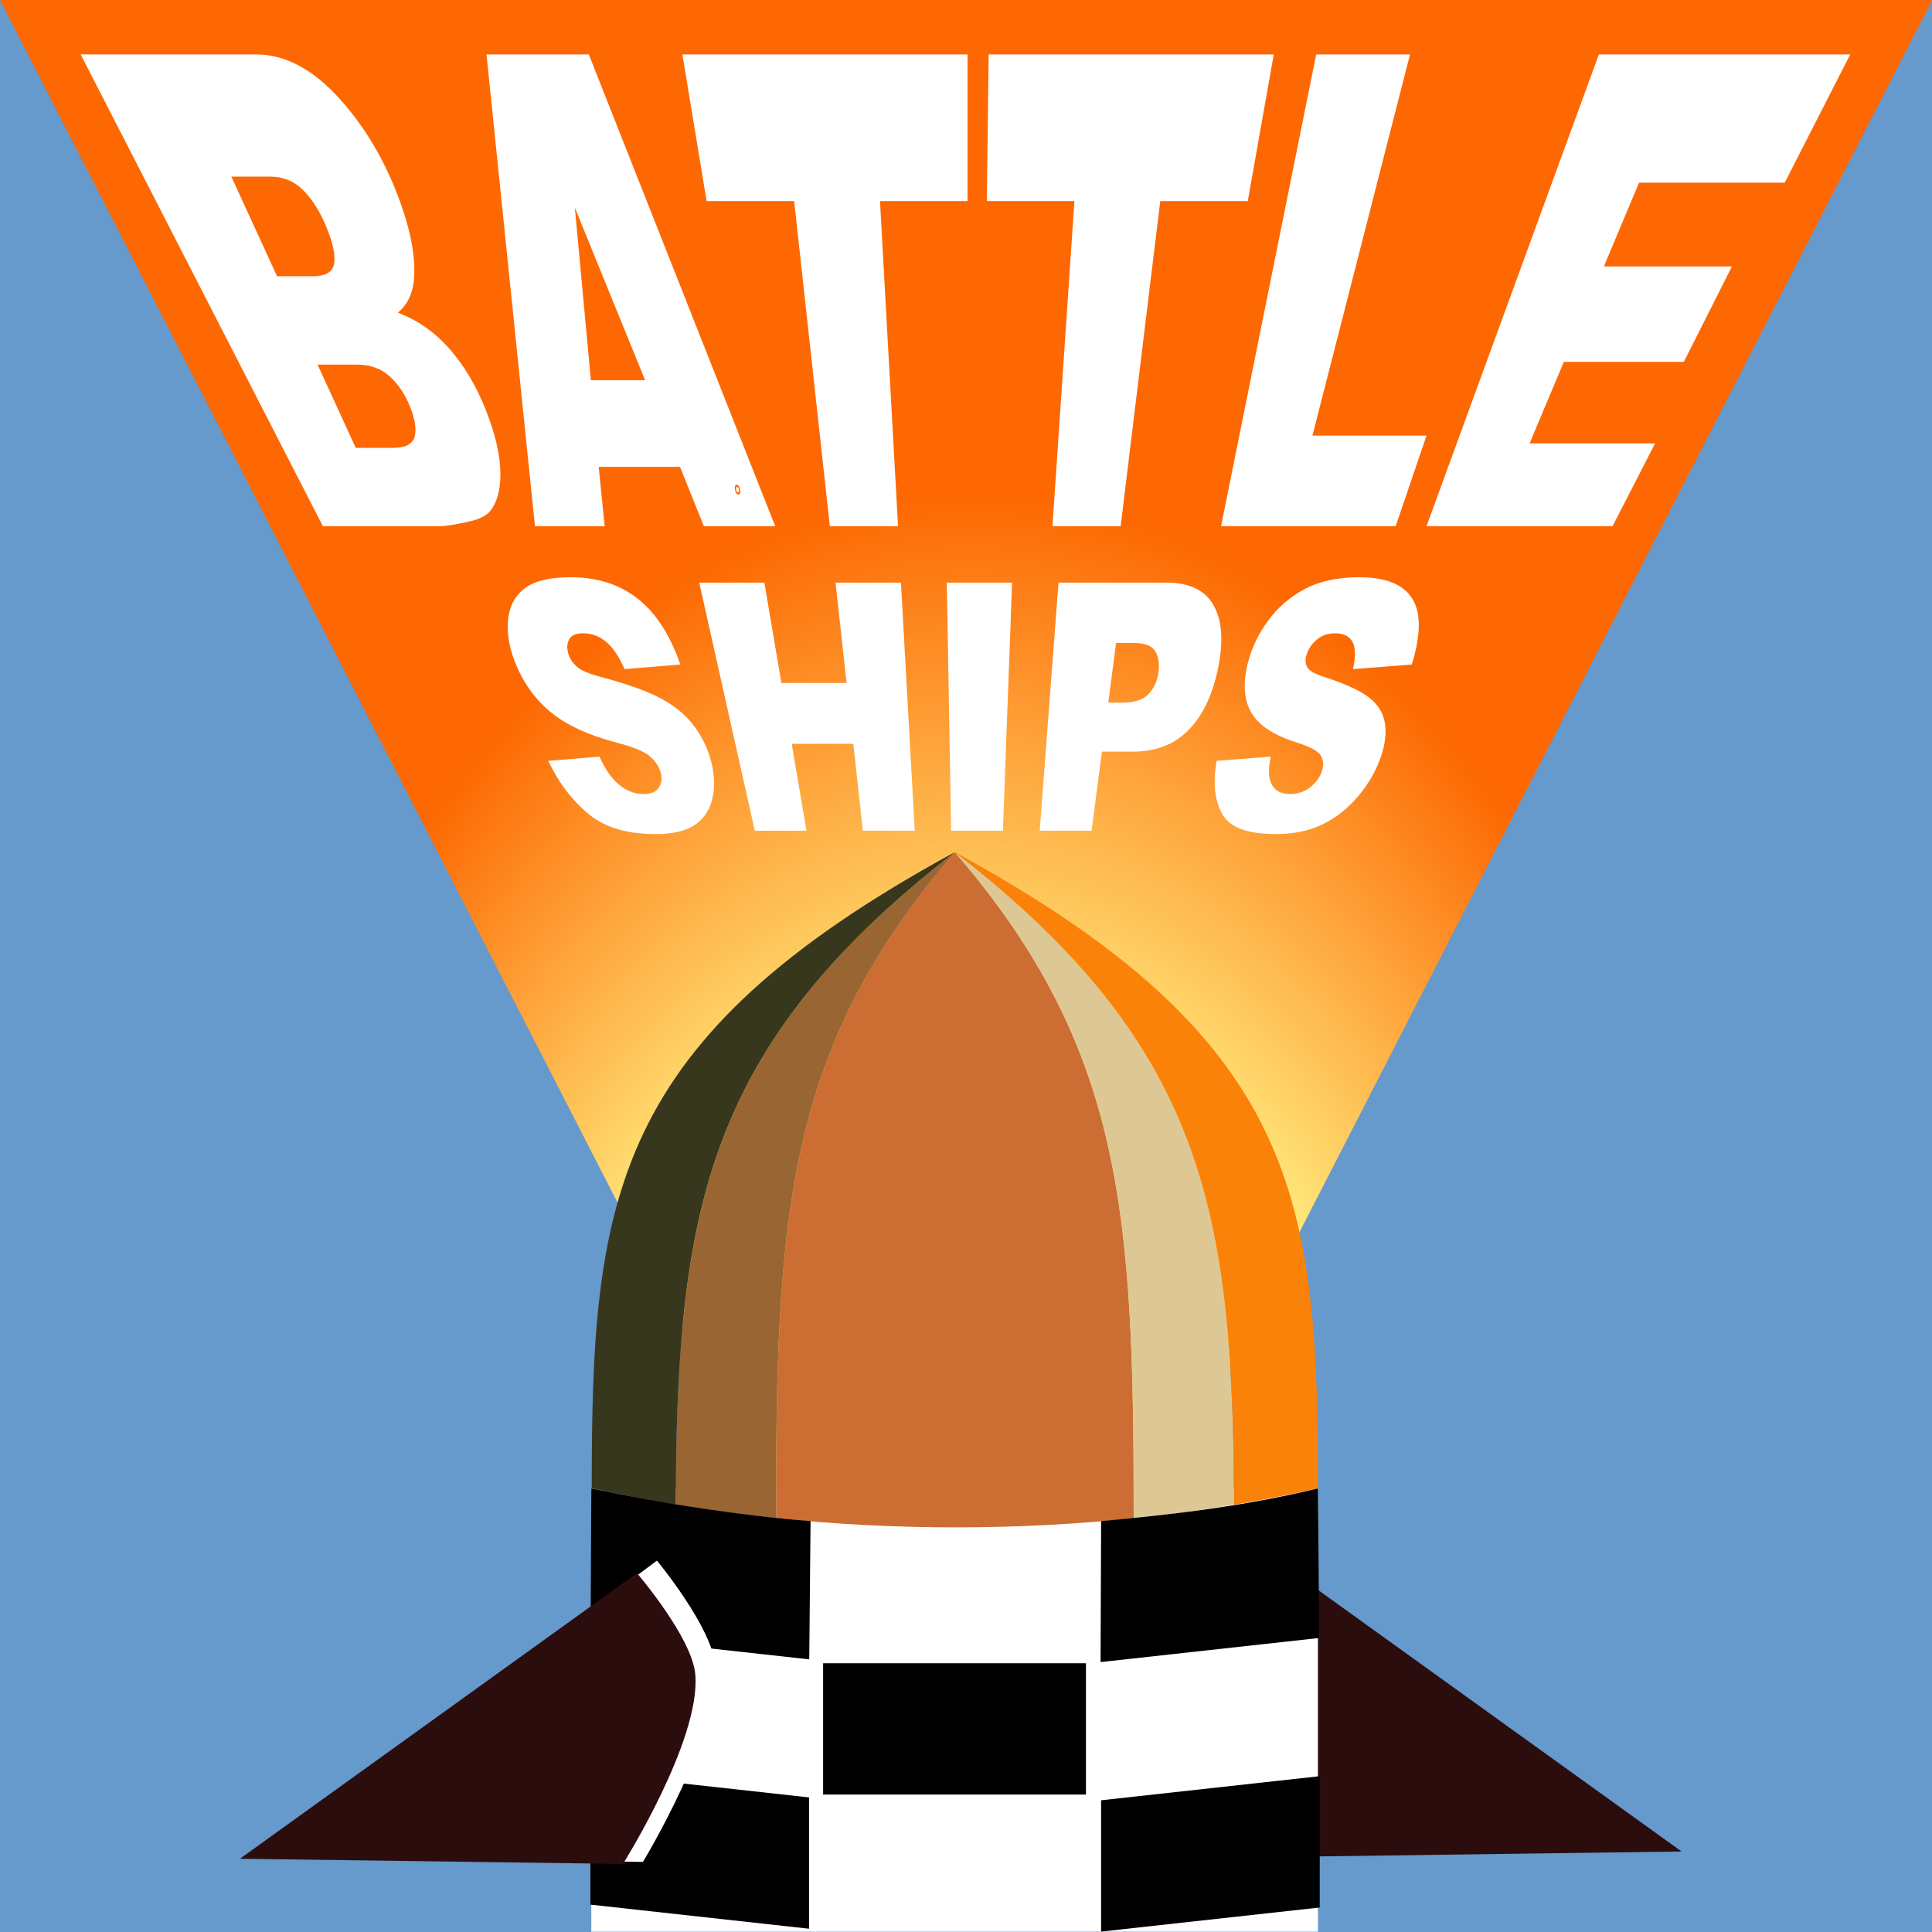 <?xml version="1.0" encoding="UTF-8"?>
<svg xmlns:cc="http://creativecommons.org/ns#" xmlns:dc="http://purl.org/dc/elements/1.1/"
     xmlns:rdf="http://www.w3.org/1999/02/22-rdf-syntax-ns#" width="256mm" height="256mm"
     version="1.1" viewBox="0 0 256 256"
     xmlns="http://www.w3.org/2000/svg">
 <defs>
  <radialGradient id="radialGradient1131" cx="301.34" cy="15.425" r="106.6"
                  gradientTransform="matrix(.01 -1.272 .867 .006 284.87 384.58)"
                  gradientUnits="userSpaceOnUse">
   <stop stop-color="#ffe600" offset="0"/>
   <stop stop-color="#ffec7f" offset=".601"/>
   <stop stop-color="#fd6802" offset="1"/>
  </radialGradient>
 </defs>
 <g transform="translate(1004.3 409.53)">
  <path d="m-1004.3-409.53h256v256h-256z" fill="#69c"/>
  <path transform="matrix(1.207 0 0 1.357 -1240 -162)" d="m301.34 1.294-106.08-183.73 212.15-1e-5z"
        fill="url(#radialGradient1131)"/>
  <g transform="matrix(1.528 0 0 -2.281 -459.15 -645.55)" fill="#fff">
   <path d="m-251.27-147.67 4.682 0.244c-0.178-0.627-0.187-1.097-0.031-1.415 0.252-0.508 0.822-0.758 1.712-0.758 0.664 0 1.238 0.126 1.726 0.381 0.501 0.262 0.845 0.568 1.028 0.917 0.175 0.336 0.157 0.64-0.057 0.911-0.217 0.274-0.917 0.534-2.105 0.781-1.964 0.419-3.272 0.984-3.916 1.704-0.667 0.737-0.786 1.702-0.333 2.916 0.308 0.824 0.863 1.619 1.674 2.383 0.841 0.79 1.898 1.42 3.167 1.883 1.299 0.477 2.911 0.718 4.823 0.718 2.346 0 3.896-0.435 4.635-1.289 0.735-0.826 0.694-2.103-0.079-3.781l-5.098-0.268c0.235 0.712 0.224 1.24-0.04 1.575-0.258 0.337-0.771 0.507-1.535 0.507-0.629 0-1.161-0.128-1.596-0.384-0.427-0.246-0.72-0.546-0.877-0.898-0.115-0.254-0.089-0.481 0.076-0.682 0.153-0.206 0.649-0.397 1.485-0.573 2.044-0.446 3.418-0.893 4.135-1.34 0.718-0.434 1.103-0.966 1.161-1.592 0.064-0.614-0.126-1.286-0.563-2.011-0.5-0.831-1.217-1.577-2.145-2.243-0.907-0.651-1.914-1.136-3.027-1.463-1.097-0.319-2.341-0.477-3.74-0.477-2.457 0-4.004 0.375-4.657 1.138-0.67 0.786-0.847 1.816-0.505 3.116zm-13.712 10.353h9.388c2.044 0 3.43-0.48 4.142-1.42 0.701-0.916 0.772-2.177 0.246-3.744-0.515-1.535-1.395-2.685-2.634-3.488-1.199-0.782-2.766-1.166-4.722-1.166h-2.656l-0.893-4.594h-4.499zm4.317-6.971h1.246c0.979 0 1.704 0.15 2.176 0.455 0.479 0.313 0.784 0.717 0.911 1.214 0.126 0.491 0.055 0.912-0.216 1.262-0.274 0.354-0.914 0.533-1.916 0.533h-1.527zm-14.003 6.971h5.659l-0.795-14.412h-4.489zm-21.468 0h5.647l1.475-5.827h5.655l-0.959 5.827h5.673l1.197-14.412h-4.499l-0.83 5.046h-5.341l1.277-5.046h-4.48zm-13.1-10.353 4.445 0.244c0.435-0.627 0.884-1.097 1.351-1.415 0.749-0.508 1.563-0.758 2.453-0.758 0.664 0 1.115 0.126 1.354 0.381 0.245 0.262 0.29 0.568 0.131 0.917-0.153 0.336-0.468 0.64-0.947 0.911-0.484 0.274-1.438 0.534-2.868 0.781-2.373 0.419-4.234 0.984-5.581 1.704-1.387 0.737-2.449 1.702-3.182 2.916-0.496 0.824-0.718 1.619-0.653 2.383 0.069 0.79 0.509 1.42 1.327 1.883 0.833 0.477 2.209 0.718 4.121 0.718 2.346 0 4.321-0.435 5.895-1.289 1.541-0.826 2.748-2.103 3.615-3.781l-4.837-0.268c-0.46 0.712-0.987 1.24-1.578 1.575-0.588 0.337-1.267 0.507-2.031 0.507-0.629 0-1.036-0.128-1.22-0.384-0.187-0.246-0.187-0.546-1e-3 -0.898 0.135-0.254 0.383-0.481 0.743-0.682 0.354-0.206 1.037-0.397 2.045-0.573 2.48-0.446 4.29-0.893 5.444-1.34 1.142-0.434 2.047-0.966 2.717-1.592 0.664-0.614 1.129-1.286 1.402-2.011 0.311-0.831 0.323-1.577 0.045-2.243-0.271-0.651-0.804-1.136-1.597-1.463-0.786-0.319-1.875-0.477-3.274-0.477-2.457 0-4.37 0.375-5.769 1.138-1.437 0.786-2.62 1.816-3.55 3.116zm91.112 41.037h21.799l-5.681-7.451h-12.634l-3.049-4.866h11.106l-4.174-5.545h-10.406l-2.966-4.734h10.881l-3.686-4.809h-16.134zm-24.51 0h8.134l-8.463-22.145h9.894l-2.675-5.26h-15.142zm-28.407 0h24.726l-2.253-8.519h-7.591l-3.433-18.886h-5.914l1.903 18.886h-7.592zm-26.557 0h24.726l1e-3 -8.519h-7.592l1.565-18.886h-5.913l-3.095 18.886h-7.592zm-0.203-23.961h-7.054l0.516-3.444h-6.044l-4.202 27.405h8.871l16.164-27.405h-6.187zm-3.029 5.036-6.093 10.02 1.387-10.02zm-48.949 18.925h15.227c2.538 0 4.991-0.892 7.299-2.629 2.24-1.678 3.965-3.677 5.186-5.954 0.979-1.827 1.361-3.337 1.179-4.558-0.118-0.795-0.582-1.414-1.387-1.862 1.871-0.469 3.481-1.265 4.817-2.37 1.305-1.064 2.354-2.368 3.151-3.888 0.626-1.195 0.931-2.24 0.927-3.144-3e-3 -0.883-0.277-1.568-0.816-2.064-0.329-0.305-0.957-0.526-1.883-0.663-1.225-0.182-2.053-0.273-2.488-0.273h-10.208zm17.03-12.888h3.083c1.106 0 1.725 0.236 1.859 0.709 0.137 0.493-0.081 1.208-0.665 2.156-0.553 0.898-1.222 1.612-2.008 2.133-0.783 0.527-1.751 0.793-2.897 0.793h-3.337zm6.826-9.969h3.203c1.082 0 1.714 0.21 1.899 0.634 0.18 0.439 0.046 1.032-0.41 1.785-0.431 0.713-1.015 1.293-1.75 1.733-0.74 0.457-1.698 0.687-2.867 0.687h-3.389zm33.029-2.136c-0.124 0-0.191-0.131-0.148-0.29 0.042-0.159 0.179-0.29 0.302-0.29 0.124 0 0.192 0.131 0.15 0.29s-0.18 0.29-0.304 0.29zm0.069-0.259c0.015 0 0.029-0.012 0.034-0.031s-3e-3 -0.033-0.017-0.033c-0.015 0-0.028 0.014-0.033 0.033s2e-3 0.031 0.016 0.031zm0.135-0.032c0.023-0.088-0.014-0.16-0.083-0.16s-0.144 0.072-0.168 0.16c-0.024 0.089 0.013 0.161 0.082 0.161 0.07 0 0.145-0.072 0.169-0.161z"
         fill="#fff"/>
  </g>
  <g transform="matrix(.996 0 0 .999 -2.607 -.242)">
   <g>
    <path d="m-830.98-163.46 48.976-0.661-48.976-35.127z" fill="#2c0d0d"/>
    <path d="m-927.05-212.28h96.67v58.799h-96.67z" fill="#fff"/>
    <path d="m-854.89-208.32c-4.4e-4 -4.972-0.019-9.676-0.095-14.137-0.038-2.254-0.091-4.447-0.164-6.587-0.072-2.139-0.164-4.224-0.281-6.26s-0.257-4.022-0.427-5.965c-0.17-1.943-0.369-3.841-0.603-5.702-0.234-1.861-0.501-3.683-0.808-5.472s-0.654-3.545-1.044-5.274c-0.39-1.728-0.825-3.43-1.309-5.108-0.484-1.679-1.017-3.335-1.603-4.975-0.587-1.64-1.228-3.262-1.927-4.874-0.7-1.611-1.458-3.212-2.281-4.805-0.823-1.594-1.709-3.182-2.664-4.769-0.955-1.587-1.979-3.174-3.077-4.765s-2.269-3.187-3.519-4.793-2.579-3.222-3.992-4.854c-1.413 1.632-2.741 3.248-3.992 4.854-1.25 1.606-2.422 3.202-3.519 4.793s-2.122 3.178-3.077 4.765c-0.955 1.587-1.841 3.175-2.664 4.769-0.823 1.594-1.581 3.194-2.281 4.805s-1.341 3.234-1.927 4.874c-0.587 1.64-1.12 3.296-1.603 4.975-0.484 1.679-0.918 3.38-1.309 5.108-0.39 1.728-0.737 3.485-1.044 5.274-0.307 1.789-0.575 3.611-0.809 5.472-0.234 1.861-0.433 3.759-0.603 5.702-0.17 1.943-0.311 3.929-0.427 5.965-0.116 2.036-0.208 4.12-0.281 6.26-0.072 2.139-0.125 4.333-0.164 6.587-0.076 4.454-0.094 9.152-0.094 14.116 16.021 1.664 32.183 1.612 47.588 0.021z"
          fill="#cc6e33"/>
   </g>
   <path d="m-878.53-296.54c-0.053-0.041-0.106-0.082-0.159-0.123-5e-3 4e-3 -0.01 8e-3 -0.016 0.012"
         fill="none"/>
   <path d="m-878.52-296.47c1.352 1.567 2.626 3.121 3.828 4.665 1.25 1.606 2.422 3.202 3.519 4.793 1.098 1.591 2.122 3.178 3.077 4.765 0.955 1.587 1.842 3.175 2.664 4.769 0.823 1.594 1.581 3.194 2.281 4.805s1.341 3.234 1.927 4.874c0.587 1.64 1.12 3.296 1.603 4.975 0.484 1.679 0.918 3.38 1.309 5.108 0.39 1.728 0.737 3.485 1.044 5.274s0.575 3.611 0.808 5.472c0.234 1.861 0.433 3.759 0.603 5.702 0.17 1.943 0.311 3.929 0.427 5.965 0.116 2.036 0.208 4.12 0.281 6.26 0.072 2.139 0.125 4.333 0.164 6.587 0.076 4.461 0.094 9.165 0.095 14.137 4.514-0.466 8.963-1.063 13.324-1.788-0.02-3.033-0.018-6.161-0.09-9.002-0.06-2.356-0.143-4.649-0.256-6.885s-0.257-4.415-0.438-6.542-0.401-4.204-0.667-6.234-0.577-4.015-0.942-5.96c-0.365-1.945-0.783-3.849-1.263-5.719s-1.021-3.705-1.631-5.512c-0.305-0.903-0.627-1.8-0.968-2.689-0.34-0.89-0.699-1.773-1.077-2.65s-0.775-1.749-1.192-2.615c-0.417-0.866-0.855-1.728-1.313-2.584-0.458-0.857-0.938-1.709-1.439-2.558-0.502-0.849-1.025-1.694-1.572-2.536-0.547-0.842-1.116-1.681-1.71-2.518-0.594-0.837-1.211-1.672-1.854-2.505-0.643-0.833-1.31-1.664-2.004-2.495-0.693-0.831-1.413-1.66-2.159-2.49-0.746-0.829-1.519-1.659-2.32-2.489-0.801-0.83-1.629-1.66-2.487-2.492-0.858-0.832-1.744-1.664-2.66-2.499s-1.862-1.672-2.839-2.511-1.984-1.681-3.023-2.526c-0.989-0.805-2.007-1.613-3.054-2.424"
         fill="#ddc895"/>
   <path d="m-878.7-296.64c5e-3 -6e-3 0.011-0.012 0.016-0.019 0.055 0.063 0.109 0.126 0.163 0.189"
         fill="none"/>
   <g>
    <path d="m-878.7-296.65c-1.098 0.849-2.164 1.693-3.198 2.535-1.039 0.845-2.046 1.687-3.023 2.526s-1.922 1.676-2.839 2.511-1.802 1.667-2.66 2.499c-0.858 0.832-1.687 1.662-2.487 2.492-0.801 0.83-1.574 1.659-2.32 2.489-0.746 0.829-1.466 1.659-2.159 2.49-0.693 0.831-1.361 1.662-2.003 2.495-0.643 0.833-1.26 1.668-1.854 2.505-0.594 0.837-1.163 1.676-1.71 2.518-0.547 0.842-1.07 1.687-1.572 2.536-0.502 0.849-0.981 1.701-1.439 2.558-0.458 0.857-0.896 1.718-1.313 2.584-0.417 0.866-0.814 1.738-1.192 2.615-0.378 0.877-0.737 1.76-1.077 2.65-0.34 0.89-0.662 1.786-0.968 2.689-0.61 1.807-1.151 3.642-1.631 5.512-0.48 1.87-0.899 3.775-1.264 5.719-0.365 1.945-0.676 3.929-0.942 5.96-0.266 2.03-0.485 4.107-0.667 6.234-0.182 2.128-0.325 4.306-0.438 6.542-0.113 2.236-0.196 4.529-0.256 6.885-0.072 2.834-0.07 5.957-0.09 8.982 4.417 0.734 8.865 1.323 13.324 1.786 0-4.964 0.018-9.662 0.094-14.116 0.038-2.254 0.091-4.447 0.164-6.587 0.072-2.139 0.164-4.224 0.281-6.26 0.116-2.036 0.257-4.022 0.427-5.965 0.17-1.943 0.369-3.841 0.603-5.702 0.234-1.861 0.502-3.683 0.809-5.472 0.307-1.789 0.654-3.545 1.044-5.274 0.39-1.728 0.825-3.43 1.309-5.108 0.484-1.679 1.017-3.335 1.603-4.975s1.228-3.262 1.927-4.874 1.458-3.212 2.281-4.805c0.823-1.594 1.709-3.182 2.664-4.769 0.955-1.587 1.979-3.174 3.077-4.765 1.098-1.591 2.269-3.187 3.519-4.793 1.245-1.6 2.569-3.21 3.975-4.835"
          fill="#963"/>
    <path d="m-878.68-296.66-8e-3 -8e-3 -8e-3 8e-3c3e-3 -2e-3 5e-3 -4e-3 8e-3 -6e-3 3e-3 2e-3 5e-3 4e-3 8e-3 6e-3z"
          fill="#ffab00"/>
    <path d="m-878.71-296.64c6e-3 -5e-3 0.013-0.01 0.019-0.015l8e-3 -8e-3 8e-3 8e-3c1.101 0.851 2.169 1.697 3.206 2.541 1.039 0.845 2.046 1.687 3.023 2.526s1.923 1.676 2.839 2.511c0.916 0.835 1.802 1.667 2.66 2.499 0.858 0.832 1.686 1.662 2.487 2.492 0.801 0.83 1.574 1.659 2.32 2.489 0.746 0.829 1.466 1.659 2.159 2.49 0.693 0.831 1.361 1.662 2.004 2.495 0.643 0.833 1.26 1.668 1.854 2.505 0.594 0.837 1.163 1.676 1.71 2.518 0.547 0.842 1.07 1.687 1.572 2.536 0.502 0.849 0.981 1.701 1.439 2.558 0.458 0.857 0.896 1.718 1.313 2.584 0.417 0.866 0.814 1.738 1.192 2.615s0.736 1.76 1.077 2.65c0.34 0.89 0.663 1.786 0.968 2.689 0.61 1.807 1.151 3.642 1.631 5.512 0.48 1.87 0.898 3.775 1.263 5.719 0.365 1.945 0.677 3.929 0.942 5.96s0.485 4.107 0.667 6.234c0.182 2.128 0.325 4.306 0.438 6.542s0.196 4.529 0.256 6.885c0.072 2.841 0.07 5.969 0.09 9.002 3.8-0.632 7.535-1.358 11.186-2.179 0-38.376-2.426-59.489-48.304-84.386-9e-3 5e-3 -0.018 0.01-0.027 0.015"
          fill="#fa8208"/>
   </g>
   <path d="m-878.86-296.53c0.048-0.037 0.096-0.074 0.144-0.111" fill="none"/>
   <path d="m-878.86-296.58c-45.713 24.857-48.133 45.965-48.133 84.293 3.698 0.825 7.432 1.536 11.186 2.159 0.02-3.026 0.018-6.148 0.09-8.982 0.06-2.356 0.143-4.649 0.256-6.885 0.113-2.236 0.257-4.415 0.438-6.542 0.182-2.128 0.401-4.204 0.667-6.234 0.266-2.03 0.577-4.015 0.942-5.96 0.365-1.945 0.784-3.849 1.264-5.719 0.48-1.87 1.021-3.705 1.631-5.512 0.305-0.903 0.627-1.8 0.968-2.689 0.34-0.89 0.699-1.773 1.077-2.65 0.378-0.877 0.775-1.749 1.192-2.615 0.417-0.866 0.855-1.728 1.313-2.584 0.458-0.857 0.938-1.709 1.439-2.558 0.502-0.849 1.025-1.694 1.572-2.536 0.547-0.842 1.116-1.681 1.71-2.518 0.594-0.837 1.211-1.672 1.854-2.505 0.643-0.833 1.31-1.664 2.003-2.495 0.693-0.831 1.413-1.66 2.159-2.49 0.746-0.829 1.519-1.659 2.32-2.489 0.801-0.83 1.63-1.66 2.487-2.492 0.858-0.832 1.744-1.664 2.66-2.499s1.862-1.672 2.839-2.511 1.984-1.681 3.023-2.526c0.986-0.802 2-1.607 3.043-2.415"
         fill="#37371e"/>
   <path d="m-878.71-296.66c-0.048 0.026-0.096 0.052-0.144 0.078" fill="none"/>
   <g shape-rendering="auto">
    <path d="m-896.21-171.67h34.967v-17.418h-34.967z" color="#000000" color-rendering="auto" dominant-baseline="auto"
          image-rendering="auto" solid-color="#000000" stop-color="#000000"
          style="font-feature-settings:normal;font-variant-alternates:normal;font-variant-caps:normal;font-variant-east-asian:normal;font-variant-ligatures:normal;font-variant-numeric:normal;font-variant-position:normal;font-variation-settings:normal;inline-size:0;isolation:auto;mix-blend-mode:normal;shape-margin:0;shape-padding:0;text-decoration-color:#000000;text-decoration-line:none;text-decoration-style:solid;text-indent:0;text-orientation:mixed;text-transform:none;white-space:normal"/>
    <path d="m-830.38-212.28 0.169 19.839-29.088 3.198 0.073-18.697c10.187-0.929 19.382-2.053 28.846-4.34z"
          color="#000000" color-rendering="auto" dominant-baseline="auto" image-rendering="auto" solid-color="#000000"
          stop-color="#000000"
          style="font-feature-settings:normal;font-variant-alternates:normal;font-variant-caps:normal;font-variant-east-asian:normal;font-variant-ligatures:normal;font-variant-numeric:normal;font-variant-position:normal;font-variation-settings:normal;inline-size:0;isolation:auto;mix-blend-mode:normal;shape-margin:0;shape-padding:0;text-decoration-color:#000000;text-decoration-line:none;text-decoration-style:solid;text-indent:0;text-orientation:mixed;text-transform:none;white-space:normal"/>
    <path d="m-927.05-212.28-0.094 19.479 29.088 3.198 0.174-18.339c-9.451-0.764-19.392-2.264-29.169-4.338z"
          color="#000000" color-rendering="auto" dominant-baseline="auto" image-rendering="auto" solid-color="#000000"
          stop-color="#000000"
          style="font-feature-settings:normal;font-variant-alternates:normal;font-variant-caps:normal;font-variant-east-asian:normal;font-variant-ligatures:normal;font-variant-numeric:normal;font-variant-position:normal;font-variation-settings:normal;inline-size:0;isolation:auto;mix-blend-mode:normal;shape-margin:0;shape-padding:0;text-decoration-color:#000000;text-decoration-line:none;text-decoration-style:solid;text-indent:0;text-orientation:mixed;text-transform:none;white-space:normal"/>
    <path d="m-927.17-174.49v17.418l29.088 3.198v-17.418z" color="#000000" color-rendering="auto"
          dominant-baseline="auto" image-rendering="auto" solid-color="#000000" stop-color="#000000"
          style="font-feature-settings:normal;font-variant-alternates:normal;font-variant-caps:normal;font-variant-east-asian:normal;font-variant-ligatures:normal;font-variant-numeric:normal;font-variant-position:normal;font-variation-settings:normal;inline-size:0;isolation:auto;mix-blend-mode:normal;shape-margin:0;shape-padding:0;text-decoration-color:#000000;text-decoration-line:none;text-decoration-style:solid;text-indent:0;text-orientation:mixed;text-transform:none;white-space:normal"/>
    <path d="m-830.14-174.11v17.418l-29.088 3.198v-17.418z" color="#000000" color-rendering="auto"
          dominant-baseline="auto" image-rendering="auto" solid-color="#000000" stop-color="#000000"
          style="font-feature-settings:normal;font-variant-alternates:normal;font-variant-caps:normal;font-variant-east-asian:normal;font-variant-ligatures:normal;font-variant-numeric:normal;font-variant-position:normal;font-variation-settings:normal;inline-size:0;isolation:auto;mix-blend-mode:normal;shape-margin:0;shape-padding:0;text-decoration-color:#000000;text-decoration-line:none;text-decoration-style:solid;text-indent:0;text-orientation:mixed;text-transform:none;white-space:normal"/>
   </g>
   <g transform="translate(55.998 6.351)">
    <path d="m-976.18-169.09s10.369-16.987 9.626-26.038c-0.418-5.094-7.762-13.924-7.762-13.924l-52.82 39.249z"
          fill="#fff"/>
    <path d="m-978.84-168.82s10.369-16.396 9.626-25.132c-0.418-4.917-7.762-13.44-7.762-13.44l-52.82 37.884z"
          fill="#2c0d0d"/>
   </g>
  </g>
 </g>
</svg>
